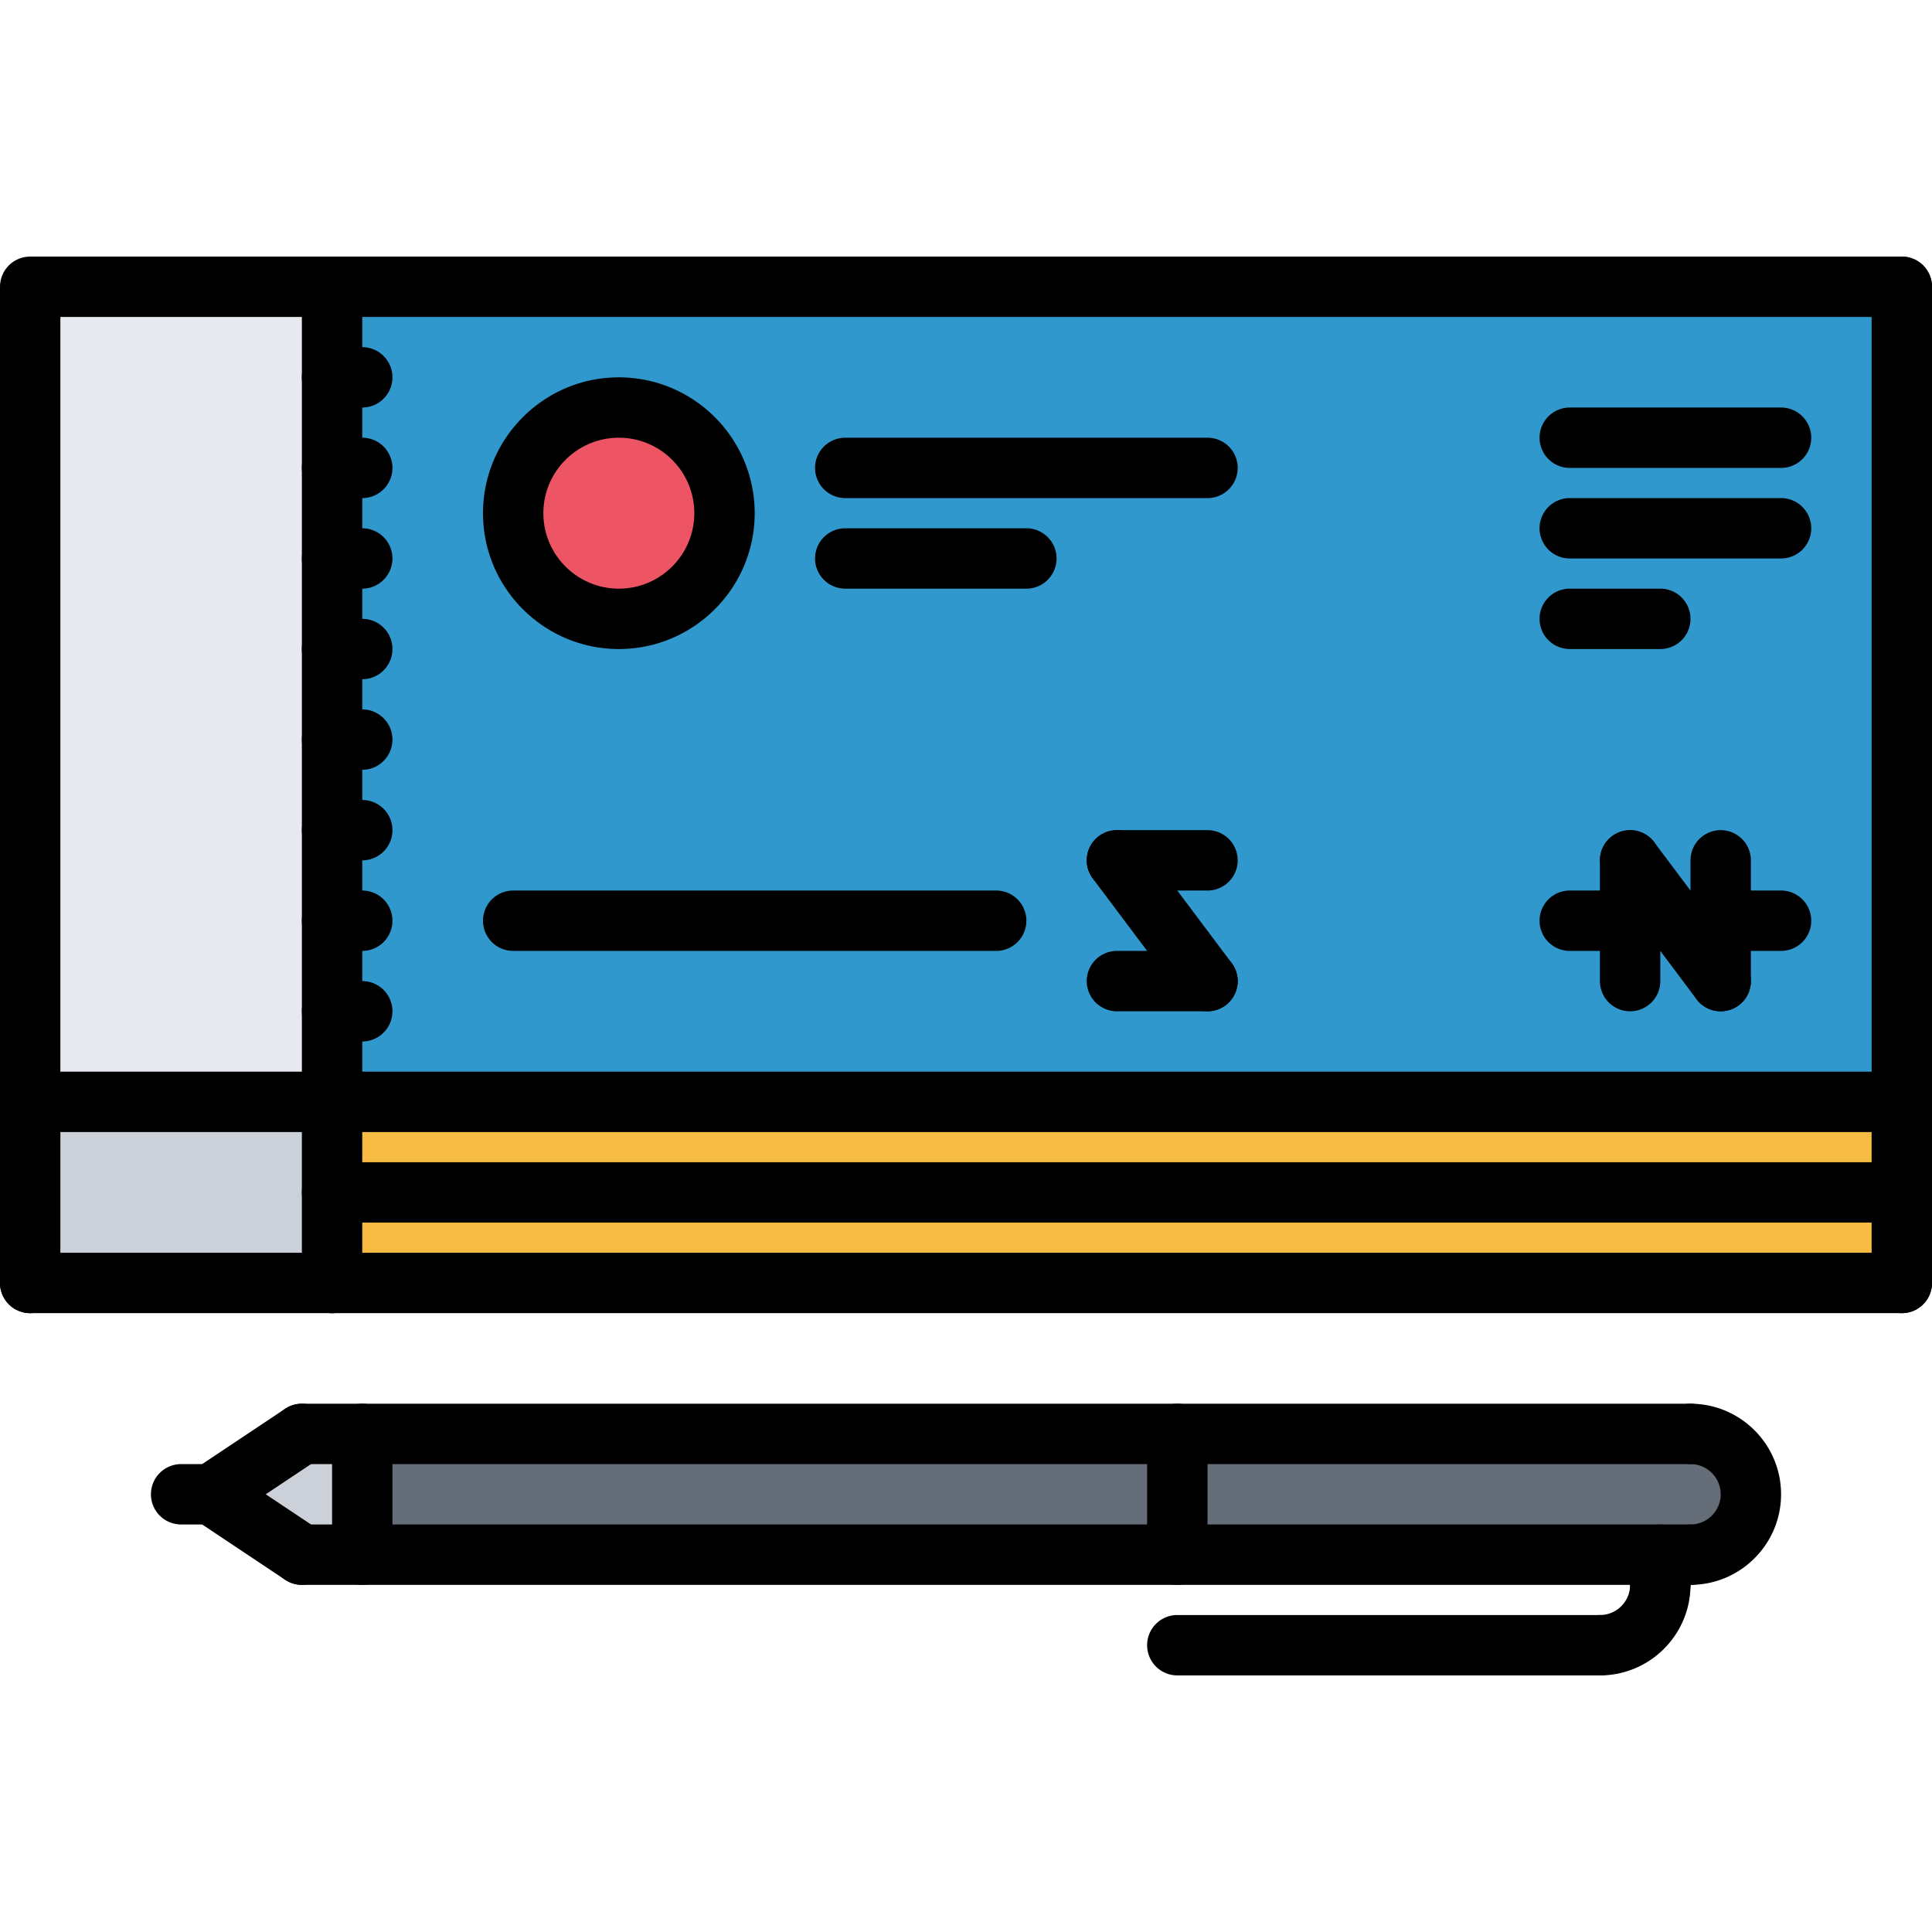<svg xmlns="http://www.w3.org/2000/svg" version="1.1" xmlns:xlink="http://www.w3.org/1999/xlink" width="512" height="512" x="0" y="0" viewBox="0 0 64 64" style="enable-background:new 0 0 512 512" xml:space="preserve" class=""><g><path fill="#3098cc" d="M11 9.5h52v27H11v-24z" opacity="1" data-original="#ffce54" class=""></path><path fill="#656d78" d="M56 47.5c1.1 0 2 .9 2 2s-.9 2-2 2H39v-4z" opacity="1" data-original="#656d78"></path><path fill="#ccd1d9" d="M12 47.5v4h-2l-3-2 3-2z" opacity="1" data-original="#ccd1d9"></path><path fill="#656d78" d="M12 47.5h27v4H12z" opacity="1" data-original="#656d78"></path><path fill="#f6bb42" d="M11 39.5h52v3H11zM11 36.5h52v3H11z" opacity="1" data-original="#f6bb42"></path><path fill="#ccd1d9" d="M11 39.5v3H1v-6h10z" opacity="1" data-original="#ccd1d9"></path><path fill="#e6e9ed" d="M11 33.5v3H1v-27h10v21z" opacity="1" data-original="#e6e9ed"></path><path fill="#ed5565" d="M20.5 13.5c1.93 0 3.5 1.57 3.5 3.5s-1.57 3.5-3.5 3.5S17 18.93 17 17s1.57-3.5 3.5-3.5z" opacity="1" data-original="#ed5565"></path><path d="M11 37.5H1a1 1 0 0 1-1-1v-27a1 1 0 0 1 1-1h10a1 1 0 0 1 1 1v27a1 1 0 0 1-1 1zm-9-2h8v-25H2z" fill="#000000" opacity="1" data-original="#000000"></path><path d="M1 43.5a1 1 0 0 1-1-1v-6a1 1 0 1 1 2 0v6a1 1 0 0 1-1 1zM11 43.5a1 1 0 0 1-1-1v-6a1 1 0 1 1 2 0v6a1 1 0 0 1-1 1z" fill="#000000" opacity="1" data-original="#000000"></path><path d="M11 43.5H1a1 1 0 1 1 0-2h10a1 1 0 1 1 0 2z" fill="#000000" opacity="1" data-original="#000000"></path><path d="M63 43.5H11a1 1 0 1 1 0-2h52a1 1 0 1 1 0 2zM63 40.5H11a1 1 0 1 1 0-2h52a1 1 0 1 1 0 2zM63 37.5H11a1 1 0 1 1 0-2h52a1 1 0 1 1 0 2z" fill="#000000" opacity="1" data-original="#000000"></path><path d="M63 43.5a1 1 0 0 1-1-1v-33a1 1 0 1 1 2 0v33a1 1 0 0 1-1 1z" fill="#000000" opacity="1" data-original="#000000"></path><path d="M63 10.5H11a1 1 0 1 1 0-2h52a1 1 0 1 1 0 2zM12 13.5h-1a1 1 0 1 1 0-2h1a1 1 0 1 1 0 2zM12 16.5h-1a1 1 0 1 1 0-2h1a1 1 0 1 1 0 2zM12 19.5h-1a1 1 0 1 1 0-2h1a1 1 0 1 1 0 2zM12 22.5h-1a1 1 0 1 1 0-2h1a1 1 0 1 1 0 2zM12 25.5h-1a1 1 0 1 1 0-2h1a1 1 0 1 1 0 2zM12 28.5h-1a1 1 0 1 1 0-2h1a1 1 0 1 1 0 2zM12 31.5h-1a1 1 0 1 1 0-2h1a1 1 0 1 1 0 2zM12 34.5h-1a1 1 0 1 1 0-2h1a1 1 0 1 1 0 2zM20.5 21.5c-2.481 0-4.5-2.019-4.5-4.5s2.019-4.5 4.5-4.5S25 14.519 25 17s-2.019 4.5-4.5 4.5zm0-7c-1.379 0-2.5 1.121-2.5 2.5s1.121 2.5 2.5 2.5S23 18.379 23 17s-1.121-2.5-2.5-2.5zM59 31.5h-7a1 1 0 1 1 0-2h7a1 1 0 1 1 0 2z" fill="#000000" opacity="1" data-original="#000000"></path><path d="M57 33.5a1 1 0 0 1-1-1v-4a1 1 0 1 1 2 0v4a1 1 0 0 1-1 1z" fill="#000000" opacity="1" data-original="#000000"></path><path d="M57.001 33.5a.998.998 0 0 1-.801-.4l-3-4a.998.998 0 1 1 1.599-1.199l3 4a.998.998 0 0 1-.798 1.599z" fill="#000000" opacity="1" data-original="#000000"></path><path d="M54 33.5a1 1 0 0 1-1-1v-4a1 1 0 1 1 2 0v4a1 1 0 0 1-1 1zM40 16.5H28a1 1 0 1 1 0-2h12a1 1 0 1 1 0 2zM34 19.5h-6a1 1 0 1 1 0-2h6a1 1 0 1 1 0 2zM40 29.5h-3a1 1 0 1 1 0-2h3a1 1 0 1 1 0 2z" fill="#000000" opacity="1" data-original="#000000"></path><path d="M40.001 33.5a.998.998 0 0 1-.801-.4l-3-4a.998.998 0 0 1 .2-1.399.997.997 0 0 1 1.399.2l3 4a.998.998 0 0 1-.798 1.599z" fill="#000000" opacity="1" data-original="#000000"></path><path d="M40 33.5h-3a1 1 0 1 1 0-2h3a1 1 0 1 1 0 2zM33 31.5H17a1 1 0 1 1 0-2h16a1 1 0 1 1 0 2zM59 15.5h-7a1 1 0 1 1 0-2h7a1 1 0 1 1 0 2zM59 18.5h-7a1 1 0 1 1 0-2h7a1 1 0 1 1 0 2zM55 21.5h-3a1 1 0 1 1 0-2h3a1 1 0 1 1 0 2zM56 52.5a1 1 0 1 1 0-2 1 1 0 0 0 0-2 1 1 0 1 1 0-2c1.654 0 3 1.346 3 3s-1.346 3-3 3z" fill="#000000" opacity="1" data-original="#000000"></path><path d="M56 48.5H10a1 1 0 1 1 0-2h46a1 1 0 1 1 0 2zM56 52.5H10a1 1 0 1 1 0-2h46a1 1 0 1 1 0 2z" fill="#000000" opacity="1" data-original="#000000"></path><path d="M7.001 50.5a1 1 0 0 1-.556-1.832l3-2a1 1 0 0 1 1.11 1.664l-3 2a1.004 1.004 0 0 1-.554.168z" fill="#000000" opacity="1" data-original="#000000"></path><path d="M9.999 52.5c-.19 0-.383-.055-.554-.168l-3-2a1 1 0 1 1 1.11-1.664l3 2a1 1 0 0 1-.556 1.832z" fill="#000000" opacity="1" data-original="#000000"></path><path d="M7 50.5H6a1 1 0 1 1 0-2h1a1 1 0 1 1 0 2zM12 52.5a1 1 0 0 1-1-1v-4a1 1 0 1 1 2 0v4a1 1 0 0 1-1 1zM53 55.5a1 1 0 1 1 0-2 1 1 0 0 0 1-1 1 1 0 1 1 2 0c0 1.654-1.346 3-3 3z" fill="#000000" opacity="1" data-original="#000000"></path><path d="M53 55.5H39a1 1 0 1 1 0-2h14a1 1 0 1 1 0 2zM55 53.5a1 1 0 0 1-1-1v-1a1 1 0 1 1 2 0v1a1 1 0 0 1-1 1zM39 52.5a1 1 0 0 1-1-1v-4a1 1 0 1 1 2 0v4a1 1 0 0 1-1 1z" fill="#000000" opacity="1" data-original="#000000"></path></g></svg>